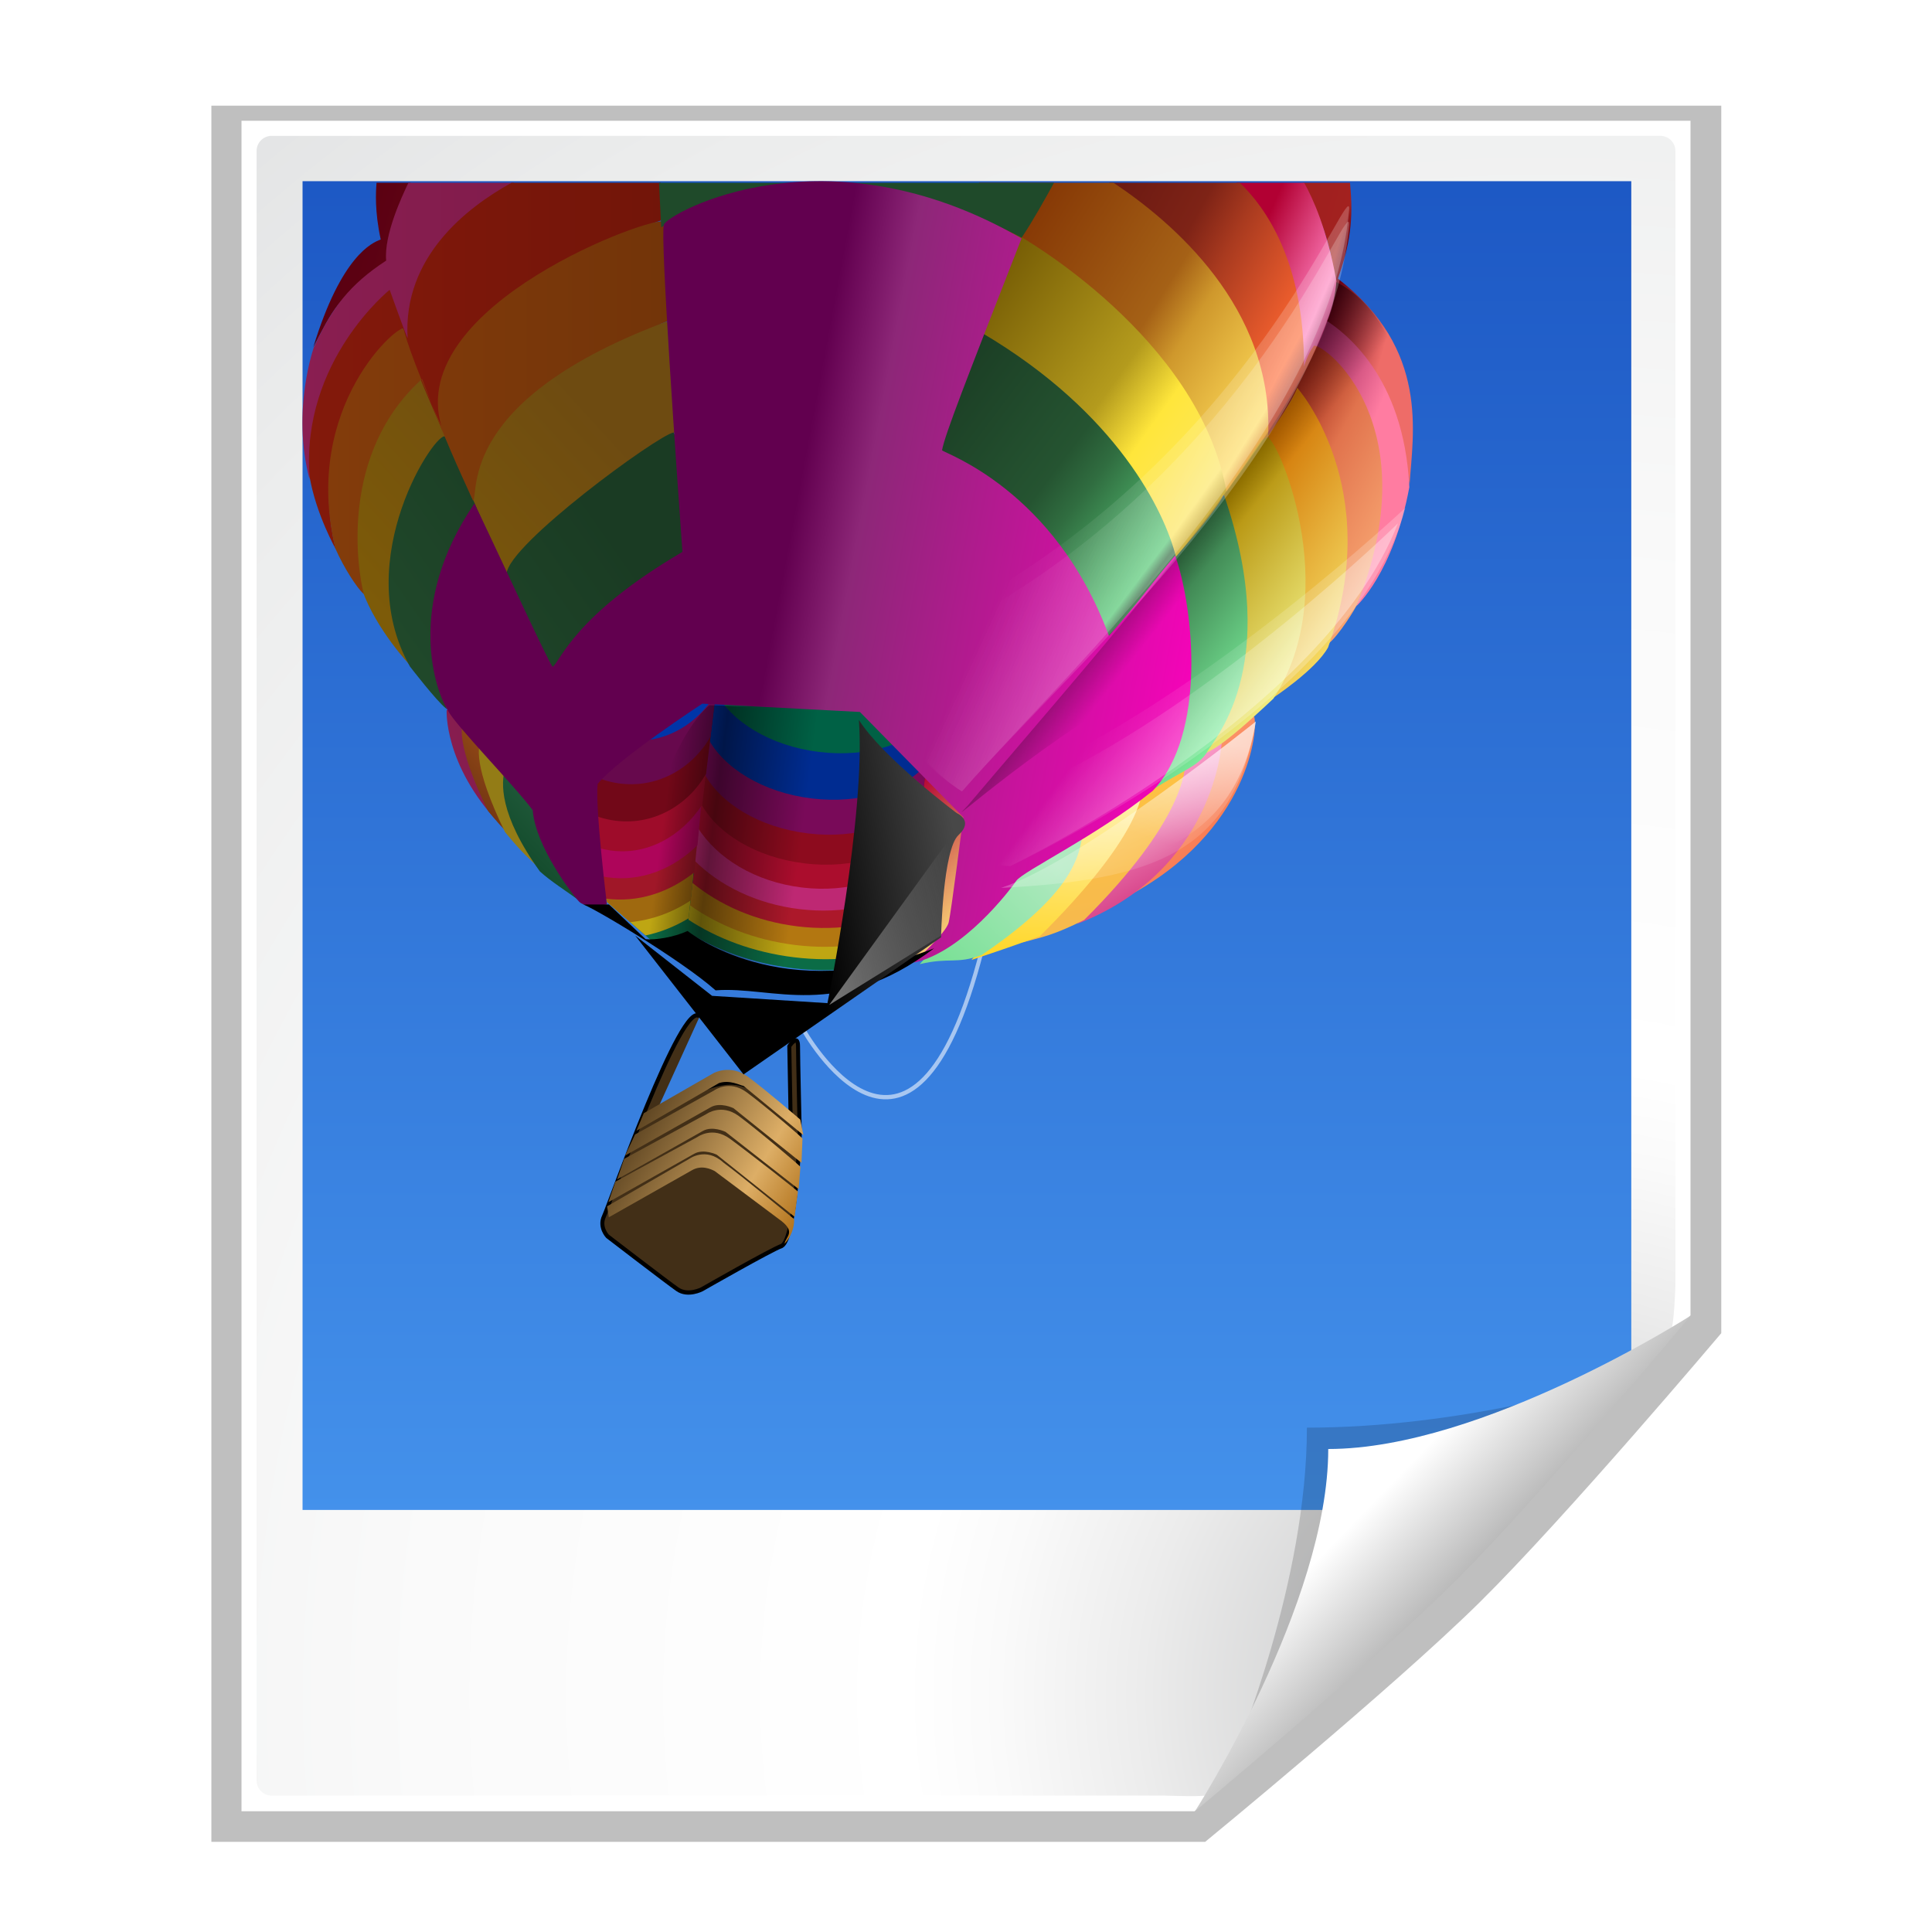 <svg xmlns="http://www.w3.org/2000/svg" xmlns:cc="http://web.resource.org/cc/" xmlns:svg="http://www.w3.org/2000/svg" xmlns:xlink="http://www.w3.org/1999/xlink" id="svg2606" width="128" height="128" version="1.0"><defs id="defs2608"><linearGradient id="linearGradient4670" x1="322.535" x2="305.546" y1="671.365" y2="703.106" gradientTransform="matrix(0.617,0,0,0.36,55.779,-173.643)" gradientUnits="userSpaceOnUse" xlink:href="#linearGradient4526"/><linearGradient id="linearGradient4668" x1="388.855" x2="355.657" y1="581.208" y2="561.592" gradientTransform="matrix(0.545,0,0,0.407,55.779,-173.643)" gradientUnits="userSpaceOnUse" xlink:href="#linearGradient4526"/><linearGradient id="linearGradient4666" x1="391.996" x2="343.765" y1="490.368" y2="472.658" gradientTransform="matrix(0.545,0,0,0.407,55.779,-173.643)" gradientUnits="userSpaceOnUse" xlink:href="#linearGradient4526"/><linearGradient id="linearGradient4664" x1="336.976" x2="402.901" y1="514.064" y2="491.134" gradientTransform="matrix(0.415,0,0,0.535,55.779,-173.643)" gradientUnits="userSpaceOnUse" xlink:href="#linearGradient4526"/><linearGradient id="linearGradient2797"><stop style="stop-color:#000;stop-opacity:1" id="stop2799" offset="0"/><stop style="stop-color:#484848;stop-opacity:1" id="stop2801" offset="1"/></linearGradient><linearGradient id="linearGradient4662" x1="313.857" x2="355.786" y1="561.112" y2="553.297" gradientTransform="matrix(0.47,0,0,0.472,55.779,-173.643)" gradientUnits="userSpaceOnUse" xlink:href="#linearGradient2797"/><linearGradient id="linearGradient4660" x1="306.288" x2="333.499" y1="672.462" y2="707.75" gradientTransform="matrix(0.617,0,0,0.36,55.779,-173.643)" gradientUnits="userSpaceOnUse" xlink:href="#linearGradient4526"/><linearGradient id="linearGradient4658" x1="391.996" x2="343.765" y1="490.368" y2="472.658" gradientTransform="matrix(0.545,0,0,0.407,55.779,-173.643)" gradientUnits="userSpaceOnUse" xlink:href="#linearGradient4526"/><linearGradient id="linearGradient4526"><stop id="stop4528" offset="0" style="stop-color:#fff;stop-opacity:.699"/><stop id="stop4530" offset="1" style="stop-color:#fff;stop-opacity:0"/></linearGradient><linearGradient id="linearGradient4656" x1="388.855" x2="355.657" y1="581.208" y2="561.592" gradientTransform="matrix(0.545,0,0,0.407,55.779,-173.643)" gradientUnits="userSpaceOnUse" xlink:href="#linearGradient4526"/><linearGradient id="linearGradient4255"><stop id="stop4257" offset="0" style="stop-color:#000;stop-opacity:1"/><stop id="stop4259" offset="1" style="stop-color:#000;stop-opacity:0"/></linearGradient><linearGradient id="linearGradient4654" x1="390.908" x2="419.73" y1="442.951" y2="470.119" gradientTransform="matrix(0.448,0,0,0.496,55.779,-173.643)" gradientUnits="userSpaceOnUse" xlink:href="#linearGradient4255"/><linearGradient id="linearGradient4516"><stop id="stop4518" offset="0" style="stop-color:#62004f;stop-opacity:1"/><stop style="stop-color:#8d2778;stop-opacity:1" id="stop7294" offset=".146"/><stop id="stop4520" offset="1" style="stop-color:#ff00bf;stop-opacity:1"/></linearGradient><linearGradient id="linearGradient4652" x1="299.428" x2="419.731" y1="480.611" y2="503.821" gradientTransform="matrix(0.48,0,0,0.462,55.779,-173.643)" gradientUnits="userSpaceOnUse" xlink:href="#linearGradient4516"/><linearGradient id="linearGradient2373"><stop id="stop2375" offset="0" style="stop-color:#083e20;stop-opacity:1"/><stop id="stop2377" offset="1" style="stop-color:#245e3e;stop-opacity:1"/></linearGradient><linearGradient id="linearGradient4650" x1="249.71" x2="268.705" y1="470.676" y2="444.599" gradientTransform="matrix(0.853,0,0,1.173,-0.505,0.253)" gradientUnits="userSpaceOnUse" xlink:href="#linearGradient2373"/><linearGradient id="linearGradient2367"><stop id="stop2369" offset="0" style="stop-color:#957d16;stop-opacity:1"/><stop id="stop2371" offset="1" style="stop-color:#927b16;stop-opacity:1"/></linearGradient><linearGradient id="linearGradient4648" x1="249.71" x2="268.705" y1="470.676" y2="444.599" gradientTransform="scale(0.853,1.173)" gradientUnits="userSpaceOnUse" xlink:href="#linearGradient2367"/><linearGradient id="linearGradient2330"><stop id="stop2332" offset="0" style="stop-color:#54250d;stop-opacity:1"/><stop id="stop2344" offset="1" style="stop-color:#9f4f19;stop-opacity:1"/></linearGradient><linearGradient id="linearGradient4646" x1="249.71" x2="268.705" y1="470.676" y2="444.599" gradientTransform="matrix(0.853,0,0,1.173,-4.611,-5.495)" gradientUnits="userSpaceOnUse" xlink:href="#linearGradient2330"/><linearGradient id="linearGradient2307"><stop id="stop2309" offset="0" style="stop-color:#8a1e51;stop-opacity:1"/><stop id="stop2311" offset="1" style="stop-color:#7e1b4a;stop-opacity:1"/></linearGradient><linearGradient id="linearGradient4644" x1="249.71" x2="285.551" y1="470.676" y2="455.346" gradientTransform="scale(0.853,1.173)" gradientUnits="userSpaceOnUse" xlink:href="#linearGradient2307"/><linearGradient id="linearGradient4498"><stop id="stop4500" offset="0" style="stop-color:#1a3b23;stop-opacity:1"/><stop id="stop4510" offset=".34" style="stop-color:#255431;stop-opacity:1"/><stop id="stop4508" offset=".42" style="stop-color:#306d40;stop-opacity:1"/><stop id="stop4506" offset=".62" style="stop-color:#58c977;stop-opacity:1"/><stop id="stop4504" offset=".64" style="stop-color:#2f6a3f;stop-opacity:1"/><stop id="stop4502" offset="1" style="stop-color:#86ffa7;stop-opacity:1"/></linearGradient><linearGradient id="linearGradient4642" x1="410.687" x2="496.011" y1="351.945" y2="446.425" gradientTransform="matrix(0.402,0,0,0.552,55.779,-173.643)" gradientUnits="userSpaceOnUse" xlink:href="#linearGradient4498"/><linearGradient id="linearGradient4472"><stop id="stop4474" offset="0" style="stop-color:#6a5000;stop-opacity:1"/><stop id="stop4486" offset=".365" style="stop-color:#b49b1d;stop-opacity:1"/><stop id="stop4484" offset=".47" style="stop-color:#ffe63b;stop-opacity:1"/><stop id="stop4480" offset=".62" style="stop-color:#fde55f;stop-opacity:1"/><stop id="stop4482" offset=".66" style="stop-color:#af8800;stop-opacity:1"/><stop id="stop4476" offset="1" style="stop-color:#fcff96;stop-opacity:1"/></linearGradient><linearGradient id="linearGradient4640" x1="407.202" x2="509.365" y1="340.132" y2="443.406" gradientTransform="matrix(0.41,0,0,0.541,55.779,-173.643)" gradientUnits="userSpaceOnUse" xlink:href="#linearGradient4472"/><linearGradient id="linearGradient4440"><stop id="stop4442" offset="0" style="stop-color:#7c2b00;stop-opacity:1"/><stop id="stop4458" offset=".353" style="stop-color:#a56116;stop-opacity:1"/><stop id="stop4456" offset=".425" style="stop-color:#cf982c;stop-opacity:1"/><stop id="stop4452" offset=".61" style="stop-color:#ffdb59;stop-opacity:1"/><stop id="stop4448" offset=".64" style="stop-color:#d07100;stop-opacity:1"/><stop id="stop4444" offset="1" style="stop-color:#fff77c;stop-opacity:1"/></linearGradient><linearGradient id="linearGradient4638" x1="426.255" x2="542.826" y1="315.437" y2="426.811" gradientTransform="matrix(0.396,0,0,0.561,55.961,-173.47)" gradientUnits="userSpaceOnUse" xlink:href="#linearGradient4440"/><linearGradient id="linearGradient4402"><stop id="stop4404" offset="0" style="stop-color:#540d0d;stop-opacity:1"/><stop id="stop4462" offset=".35" style="stop-color:#7e2316;stop-opacity:1"/><stop id="stop4460" offset=".43" style="stop-color:#a93a1f;stop-opacity:1"/><stop id="stop4410" offset=".62" style="stop-color:#ff6731;stop-opacity:1"/><stop id="stop4412" offset=".66" style="stop-color:#9f2819;stop-opacity:1"/><stop id="stop4436" offset=".77" style="stop-color:#e1734d;stop-opacity:1"/><stop id="stop4406" offset="1" style="stop-color:#ffb47c;stop-opacity:1"/></linearGradient><linearGradient id="linearGradient4636" x1="438.624" x2="560.685" y1="302.29" y2="400.819" gradientTransform="matrix(0.4,0,0,0.554,55.741,-173.714)" gradientUnits="userSpaceOnUse" xlink:href="#linearGradient4402"/><linearGradient id="linearGradient4352"><stop id="stop4354" offset="0" style="stop-color:#833c0b;stop-opacity:1"/><stop id="stop4356" offset="1" style="stop-color:#723409;stop-opacity:1"/></linearGradient><linearGradient id="linearGradient4633" x1="178.402" x2="274.363" y1="433.927" y2="433.927" gradientTransform="matrix(0.477,0,0,0.466,55.779,-173.643)" gradientUnits="userSpaceOnUse" xlink:href="#linearGradient4352"/><linearGradient id="linearGradient4392"><stop id="stop4394" offset="0" style="stop-color:#214b2c;stop-opacity:1"/><stop id="stop4396" offset="1" style="stop-color:#1a3b23;stop-opacity:1"/></linearGradient><linearGradient id="linearGradient4631" x1="170.544" x2="233.747" y1="569.892" y2="533.101" gradientTransform="matrix(0.534,0,0,0.415,55.827,-173.616)" gradientUnits="userSpaceOnUse" xlink:href="#linearGradient4392"/><linearGradient id="linearGradient4360"><stop id="stop4362" offset="0" style="stop-color:#83190b;stop-opacity:1"/><stop id="stop4364" offset="1" style="stop-color:#721509;stop-opacity:1"/></linearGradient><linearGradient id="linearGradient4629" x1="177.64" x2="275.485" y1="411.452" y2="411.452" gradientTransform="matrix(0.466,0,0,0.476,55.779,-173.643)" gradientUnits="userSpaceOnUse" xlink:href="#linearGradient4360"/><linearGradient id="linearGradient4382"><stop id="stop4384" offset="0" style="stop-color:#7e5c08;stop-opacity:1"/><stop id="stop4386" offset="1" style="stop-color:#6e4b11;stop-opacity:1"/></linearGradient><linearGradient id="linearGradient4627" x1="185.365" x2="246.535" y1="498.744" y2="442.276" gradientTransform="matrix(0.485,0,0,0.458,55.827,-173.616)" gradientUnits="userSpaceOnUse" xlink:href="#linearGradient4382"/><linearGradient id="linearGradient4321"><stop id="stop4323" offset="0" style="stop-color:#b20033;stop-opacity:1"/><stop id="stop4337" offset=".46" style="stop-color:#ff7cba;stop-opacity:1"/><stop id="stop4339" offset=".55" style="stop-color:#9c225b;stop-opacity:1"/><stop id="stop4325" offset="1" style="stop-color:#ff7ca1;stop-opacity:1"/></linearGradient><linearGradient id="linearGradient4625" x1="683.1" x2="720.634" y1="231.876" y2="271.915" gradientTransform="matrix(0.311,0,0,0.714,55.779,-173.643)" gradientUnits="userSpaceOnUse" xlink:href="#linearGradient4321"/><linearGradient id="linearGradient4368"><stop id="stop4370" offset="0" style="stop-color:#8a1e51;stop-opacity:1"/><stop id="stop4372" offset="1" style="stop-color:#7e1b4a;stop-opacity:1"/></linearGradient><linearGradient id="linearGradient4623" x1="185.727" x2="266.983" y1="378.454" y2="378.454" gradientTransform="matrix(0.441,0,0,0.503,55.779,-173.643)" gradientUnits="userSpaceOnUse" xlink:href="#linearGradient4368"/><linearGradient id="linearGradient4273"><stop id="stop4275" offset="0" style="stop-color:#590012;stop-opacity:1"/><stop id="stop4466" offset=".93" style="stop-color:#a3211f;stop-opacity:1"/><stop id="stop4468" offset=".94" style="stop-color:#650014;stop-opacity:1"/><stop id="stop4277" offset="1" style="stop-color:#ee6c68;stop-opacity:1"/></linearGradient><linearGradient id="linearGradient4621" x1="105.414" x2="274.533" y1="673.699" y2="691.371" gradientTransform="matrix(0.812,0,0,0.273,55.779,-173.643)" gradientUnits="userSpaceOnUse" xlink:href="#linearGradient4273"/><linearGradient id="linearGradient2441"><stop id="stop2443" offset="0" style="stop-color:#b0e9c0;stop-opacity:1"/><stop id="stop2445" offset="1" style="stop-color:#75df92;stop-opacity:1"/></linearGradient><linearGradient id="linearGradient4619" x1="273.209" x2="276.428" y1="455.331" y2="474.11" gradientTransform="scale(0.853,1.173)" gradientUnits="userSpaceOnUse" xlink:href="#linearGradient2441"/><linearGradient id="linearGradient2447"><stop id="stop2449" offset="0" style="stop-color:#ffd625;stop-opacity:1"/><stop id="stop2451" offset="1" style="stop-color:#fff0ab;stop-opacity:1"/></linearGradient><linearGradient id="linearGradient4617" x1="269.879" x2="274.636" y1="468.316" y2="450.72" gradientTransform="scale(0.853,1.173)" gradientUnits="userSpaceOnUse" xlink:href="#linearGradient2447"/><linearGradient id="linearGradient2453"><stop id="stop2455" offset="0" style="stop-color:#f6b94e;stop-opacity:1"/><stop id="stop2457" offset="1" style="stop-color:#ffc340;stop-opacity:1"/></linearGradient><linearGradient id="linearGradient4615" x1="262.957" x2="271.316" y1="463.824" y2="446.717" gradientTransform="scale(0.853,1.173)" gradientUnits="userSpaceOnUse" xlink:href="#linearGradient2453"/><linearGradient id="linearGradient2463"><stop id="stop2465" offset="0" style="stop-color:#fda5cf;stop-opacity:1"/><stop id="stop2467" offset="1" style="stop-color:#ce2c79;stop-opacity:1"/></linearGradient><linearGradient id="linearGradient4613" x1="258.13" x2="247.025" y1="442.669" y2="456.033" gradientTransform="scale(0.853,1.173)" gradientUnits="userSpaceOnUse" xlink:href="#linearGradient2463"/><linearGradient id="linearGradient2469"><stop id="stop2471" offset="0" style="stop-color:#f6754e;stop-opacity:1"/><stop id="stop2473" offset="1" style="stop-color:#ffa879;stop-opacity:1"/></linearGradient><linearGradient id="linearGradient4611" x1="257.995" x2="274.716" y1="431.381" y2="420.003" gradientTransform="matrix(0.853,0,0,1.173,-12.281,22.44)" gradientUnits="userSpaceOnUse" xlink:href="#linearGradient2469"/><linearGradient id="linearGradient2785"><stop style="stop-color:#000;stop-opacity:0" id="stop2787" offset="0"/><stop style="stop-color:#000;stop-opacity:.498" id="stop2793" offset=".36"/><stop style="stop-color:#000;stop-opacity:0" id="stop2789" offset="1"/></linearGradient><linearGradient id="linearGradient4609" x1="277.573" x2="316.569" y1="521.611" y2="527.435" gradientTransform="matrix(0.454,0,0,0.489,57.577,-173.424)" gradientUnits="userSpaceOnUse" xlink:href="#linearGradient2785"/><linearGradient id="linearGradient2713"><stop id="stop2715" offset="0" style="stop-color:#b20033;stop-opacity:1"/><stop id="stop2721" offset="1" style="stop-color:#ffe77c;stop-opacity:1"/></linearGradient><linearGradient id="linearGradient4607" x1="542.852" x2="554.732" y1="330.59" y2="359.371" gradientTransform="scale(0.626,1.598)" gradientUnits="userSpaceOnUse" xlink:href="#linearGradient2713"/><linearGradient id="linearGradient4605" x1="229.561" x2="276.193" y1="692.338" y2="715.247" gradientTransform="scale(1.122,0.892)" gradientUnits="userSpaceOnUse" xlink:href="#linearGradient2823"/><linearGradient id="linearGradient4603" x1="229.561" x2="276.193" y1="692.338" y2="715.247" gradientTransform="scale(1.122,0.892)" gradientUnits="userSpaceOnUse" xlink:href="#linearGradient2823"/><linearGradient id="linearGradient4601" x1="229.561" x2="276.193" y1="692.338" y2="715.247" gradientTransform="scale(1.122,0.892)" gradientUnits="userSpaceOnUse" xlink:href="#linearGradient2823"/><linearGradient id="linearGradient4599" x1="229.561" x2="276.193" y1="692.338" y2="715.247" gradientTransform="scale(1.122,0.892)" gradientUnits="userSpaceOnUse" xlink:href="#linearGradient2823"/><linearGradient id="linearGradient4597" x1="229.561" x2="276.193" y1="692.338" y2="715.247" gradientTransform="scale(1.122,0.892)" gradientUnits="userSpaceOnUse" xlink:href="#linearGradient2823"/><linearGradient id="linearGradient2823"><stop style="stop-color:#4d3719;stop-opacity:1" id="stop2825" offset="0"/><stop style="stop-color:#ddae66;stop-opacity:1" id="stop2866" offset=".7"/><stop style="stop-color:#b2731c;stop-opacity:1" id="stop2827" offset="1"/></linearGradient><linearGradient id="linearGradient4595" x1="261.132" x2="267.062" y1="710.771" y2="710.771" gradientTransform="scale(1.122,0.892)" gradientUnits="userSpaceOnUse" xlink:href="#linearGradient2823"/><linearGradient id="linearGradient3185"><stop id="stop3187" offset="0" style="stop-color:#50a3f7;stop-opacity:1"/><stop id="stop3189" offset="1" style="stop-color:#002ea8;stop-opacity:1"/></linearGradient><linearGradient id="linearGradient5341" x1="-263.29" x2="-263.142" y1="56.714" y2="8.871" gradientTransform="matrix(1.346,0,0,2.123,538.334,-11.052)" gradientUnits="userSpaceOnUse" xlink:href="#linearGradient3185"/><linearGradient id="linearGradient10207"><stop style="stop-color:#a2a2a2;stop-opacity:1" id="stop10209" offset="0"/><stop style="stop-color:#fff;stop-opacity:1" id="stop10211" offset="1"/></linearGradient><linearGradient id="XMLID_12_" x1="96" x2="88" y1="104" y2="96" gradientUnits="userSpaceOnUse"><stop offset="0" style="stop-color:#888a85" id="stop83"/><stop offset=".007" style="stop-color:#8c8e89" id="stop85"/><stop offset=".067" style="stop-color:#abaca9" id="stop87"/><stop offset=".135" style="stop-color:#c5c6c4" id="stop89"/><stop offset=".265" style="stop-color:#dbdbda" id="stop91"/><stop offset=".376" style="stop-color:#ebebeb" id="stop93"/><stop offset=".487" style="stop-color:#f7f7f6" id="stop95"/><stop offset=".632" style="stop-color:#fdfdfd" id="stop97"/><stop offset="1" style="stop-color:#fff" id="stop99"/></linearGradient><radialGradient id="XMLID_8_" cx="102" cy="112.305" r="139.559" gradientUnits="userSpaceOnUse"><stop offset="0" style="stop-color:#b7b8b9;stop-opacity:1" id="stop41"/><stop offset=".189" style="stop-color:#ececec" id="stop47"/><stop offset=".257" style="stop-color:#fafafa" id="stop49"/><stop offset=".301" style="stop-color:#fff" id="stop51"/><stop offset=".531" style="stop-color:#fafafa" id="stop53"/><stop offset=".845" style="stop-color:#ebecec" id="stop55"/><stop offset="1" style="stop-color:#e1e2e3" id="stop57"/></radialGradient><filter id="filter6697" width="1.384" height="1.384" x="-.192" y="-.192"><feGaussianBlur id="feGaussianBlur6699" stdDeviation="1.945"/></filter><clipPath id="clipPath7084" clipPathUnits="userSpaceOnUse"><path style="fill:#000;fill-opacity:1;fill-rule:evenodd;stroke:none;stroke-width:1px;stroke-linecap:butt;stroke-linejoin:miter;stroke-opacity:1" id="path7086" d="M 72,88 L 40,120 L 32,120 L 32,80 L 72,80 L 72,88 z"/></clipPath><radialGradient id="radialGradient9437" cx="102" cy="112.305" r="139.559" gradientTransform="matrix(1,0,0,1,2e-6,3.0160848e-3)" gradientUnits="userSpaceOnUse" xlink:href="#XMLID_8_"/><linearGradient id="linearGradient10213" x1="98.617" x2="91.229" y1="106.414" y2="99.255" gradientUnits="userSpaceOnUse" xlink:href="#linearGradient10207"/><filter id="filter2770"><feGaussianBlur id="feGaussianBlur2772" stdDeviation="2.079"/></filter><linearGradient id="linearGradient4882" x1="-263.142" x2="-263.142" y1="72.387" y2="-21.19" gradientTransform="matrix(1.346,0,0,2.123,538.334,-11.052)" gradientUnits="userSpaceOnUse" xlink:href="#linearGradient3185"/><linearGradient id="linearGradient4884" x1="261.132" x2="267.062" y1="710.771" y2="710.771" gradientTransform="scale(1.122,0.892)" gradientUnits="userSpaceOnUse" xlink:href="#linearGradient2823"/><linearGradient id="linearGradient4886" x1="229.561" x2="276.193" y1="692.338" y2="715.247" gradientTransform="scale(1.122,0.892)" gradientUnits="userSpaceOnUse" xlink:href="#linearGradient2823"/><linearGradient id="linearGradient4888" x1="229.561" x2="276.193" y1="692.338" y2="715.247" gradientTransform="scale(1.122,0.892)" gradientUnits="userSpaceOnUse" xlink:href="#linearGradient2823"/><linearGradient id="linearGradient4890" x1="229.561" x2="276.193" y1="692.338" y2="715.247" gradientTransform="scale(1.122,0.892)" gradientUnits="userSpaceOnUse" xlink:href="#linearGradient2823"/><linearGradient id="linearGradient4892" x1="229.561" x2="276.193" y1="692.338" y2="715.247" gradientTransform="scale(1.122,0.892)" gradientUnits="userSpaceOnUse" xlink:href="#linearGradient2823"/><linearGradient id="linearGradient4894" x1="229.561" x2="276.193" y1="692.338" y2="715.247" gradientTransform="scale(1.122,0.892)" gradientUnits="userSpaceOnUse" xlink:href="#linearGradient2823"/><linearGradient id="linearGradient4896" x1="542.852" x2="554.732" y1="330.59" y2="359.371" gradientTransform="scale(0.626,1.598)" gradientUnits="userSpaceOnUse" xlink:href="#linearGradient2713"/><linearGradient id="linearGradient4898" x1="277.573" x2="316.569" y1="521.611" y2="527.435" gradientTransform="matrix(0.454,0,0,0.489,57.577,-173.424)" gradientUnits="userSpaceOnUse" xlink:href="#linearGradient2785"/><linearGradient id="linearGradient4900" x1="257.995" x2="274.716" y1="431.381" y2="420.003" gradientTransform="matrix(0.853,0,0,1.173,-12.281,22.44)" gradientUnits="userSpaceOnUse" xlink:href="#linearGradient2469"/><linearGradient id="linearGradient4902" x1="258.13" x2="247.025" y1="442.669" y2="456.033" gradientTransform="scale(0.853,1.173)" gradientUnits="userSpaceOnUse" xlink:href="#linearGradient2463"/><linearGradient id="linearGradient4904" x1="262.957" x2="271.316" y1="463.824" y2="446.717" gradientTransform="scale(0.853,1.173)" gradientUnits="userSpaceOnUse" xlink:href="#linearGradient2453"/><linearGradient id="linearGradient4906" x1="269.879" x2="274.636" y1="468.316" y2="450.72" gradientTransform="scale(0.853,1.173)" gradientUnits="userSpaceOnUse" xlink:href="#linearGradient2447"/><linearGradient id="linearGradient4908" x1="273.209" x2="276.428" y1="455.331" y2="474.11" gradientTransform="scale(0.853,1.173)" gradientUnits="userSpaceOnUse" xlink:href="#linearGradient2441"/><linearGradient id="linearGradient4910" x1="105.414" x2="274.533" y1="673.699" y2="691.371" gradientTransform="matrix(0.812,0,0,0.273,55.779,-173.643)" gradientUnits="userSpaceOnUse" xlink:href="#linearGradient4273"/><linearGradient id="linearGradient4912" x1="185.727" x2="266.983" y1="378.454" y2="378.454" gradientTransform="matrix(0.441,0,0,0.503,55.779,-173.643)" gradientUnits="userSpaceOnUse" xlink:href="#linearGradient4368"/><linearGradient id="linearGradient4914" x1="683.1" x2="720.634" y1="231.876" y2="271.915" gradientTransform="matrix(0.311,0,0,0.714,55.779,-173.643)" gradientUnits="userSpaceOnUse" xlink:href="#linearGradient4321"/><linearGradient id="linearGradient4916" x1="185.365" x2="246.535" y1="498.744" y2="442.276" gradientTransform="matrix(0.485,0,0,0.458,55.827,-173.616)" gradientUnits="userSpaceOnUse" xlink:href="#linearGradient4382"/><linearGradient id="linearGradient4918" x1="177.64" x2="275.485" y1="411.452" y2="411.452" gradientTransform="matrix(0.466,0,0,0.476,55.779,-173.643)" gradientUnits="userSpaceOnUse" xlink:href="#linearGradient4360"/><linearGradient id="linearGradient4920" x1="170.544" x2="233.747" y1="569.892" y2="533.101" gradientTransform="matrix(0.534,0,0,0.415,55.827,-173.616)" gradientUnits="userSpaceOnUse" xlink:href="#linearGradient4392"/><linearGradient id="linearGradient4922" x1="178.402" x2="274.363" y1="433.927" y2="433.927" gradientTransform="matrix(0.477,0,0,0.466,55.779,-173.643)" gradientUnits="userSpaceOnUse" xlink:href="#linearGradient4352"/><linearGradient id="linearGradient4924" x1="438.624" x2="560.685" y1="302.29" y2="400.819" gradientTransform="matrix(0.4,0,0,0.554,55.741,-173.714)" gradientUnits="userSpaceOnUse" xlink:href="#linearGradient4402"/><linearGradient id="linearGradient4926" x1="426.255" x2="542.826" y1="315.437" y2="426.811" gradientTransform="matrix(0.396,0,0,0.561,55.961,-173.47)" gradientUnits="userSpaceOnUse" xlink:href="#linearGradient4440"/><linearGradient id="linearGradient4928" x1="407.202" x2="509.365" y1="340.132" y2="443.406" gradientTransform="matrix(0.41,0,0,0.541,55.779,-173.643)" gradientUnits="userSpaceOnUse" xlink:href="#linearGradient4472"/><linearGradient id="linearGradient4930" x1="410.687" x2="496.011" y1="351.945" y2="446.425" gradientTransform="matrix(0.402,0,0,0.552,55.779,-173.643)" gradientUnits="userSpaceOnUse" xlink:href="#linearGradient4498"/><linearGradient id="linearGradient4932" x1="249.71" x2="285.551" y1="470.676" y2="455.346" gradientTransform="scale(0.853,1.173)" gradientUnits="userSpaceOnUse" xlink:href="#linearGradient2307"/><linearGradient id="linearGradient4934" x1="249.71" x2="268.705" y1="470.676" y2="444.599" gradientTransform="matrix(0.853,0,0,1.173,-4.611,-5.495)" gradientUnits="userSpaceOnUse" xlink:href="#linearGradient2330"/><linearGradient id="linearGradient4936" x1="249.71" x2="268.705" y1="470.676" y2="444.599" gradientTransform="scale(0.853,1.173)" gradientUnits="userSpaceOnUse" xlink:href="#linearGradient2367"/><linearGradient id="linearGradient4938" x1="249.71" x2="268.705" y1="470.676" y2="444.599" gradientTransform="matrix(0.853,0,0,1.173,-0.505,0.253)" gradientUnits="userSpaceOnUse" xlink:href="#linearGradient2373"/><linearGradient id="linearGradient4940" x1="299.428" x2="419.731" y1="480.611" y2="503.821" gradientTransform="matrix(0.48,0,0,0.462,55.779,-173.643)" gradientUnits="userSpaceOnUse" xlink:href="#linearGradient4516"/><linearGradient id="linearGradient4942" x1="390.908" x2="419.73" y1="442.951" y2="470.119" gradientTransform="matrix(0.448,0,0,0.496,55.779,-173.643)" gradientUnits="userSpaceOnUse" xlink:href="#linearGradient4255"/><linearGradient id="linearGradient4944" x1="388.855" x2="355.657" y1="581.208" y2="561.592" gradientTransform="matrix(0.545,0,0,0.407,55.779,-173.643)" gradientUnits="userSpaceOnUse" xlink:href="#linearGradient4526"/><linearGradient id="linearGradient4946" x1="391.996" x2="343.765" y1="490.368" y2="472.658" gradientTransform="matrix(0.545,0,0,0.407,55.779,-173.643)" gradientUnits="userSpaceOnUse" xlink:href="#linearGradient4526"/><linearGradient id="linearGradient4948" x1="306.288" x2="333.499" y1="672.462" y2="707.75" gradientTransform="matrix(0.617,0,0,0.36,55.779,-173.643)" gradientUnits="userSpaceOnUse" xlink:href="#linearGradient4526"/><linearGradient id="linearGradient4950" x1="313.857" x2="355.786" y1="561.112" y2="553.297" gradientTransform="matrix(0.47,0,0,0.472,55.779,-173.643)" gradientUnits="userSpaceOnUse" xlink:href="#linearGradient2797"/><linearGradient id="linearGradient4952" x1="336.976" x2="402.901" y1="514.064" y2="491.134" gradientTransform="matrix(0.415,0,0,0.535,55.779,-173.643)" gradientUnits="userSpaceOnUse" xlink:href="#linearGradient4526"/><linearGradient id="linearGradient4954" x1="391.996" x2="343.765" y1="490.368" y2="472.658" gradientTransform="matrix(0.545,0,0,0.407,55.779,-173.643)" gradientUnits="userSpaceOnUse" xlink:href="#linearGradient4526"/><linearGradient id="linearGradient4956" x1="388.855" x2="355.657" y1="581.208" y2="561.592" gradientTransform="matrix(0.545,0,0,0.407,55.779,-173.643)" gradientUnits="userSpaceOnUse" xlink:href="#linearGradient4526"/><linearGradient id="linearGradient4958" x1="322.535" x2="305.546" y1="671.365" y2="703.106" gradientTransform="matrix(0.617,0,0,0.36,55.779,-173.643)" gradientUnits="userSpaceOnUse" xlink:href="#linearGradient4526"/></defs><g id="layer1"><path style="opacity:.5;fill:#000;fill-opacity:1;filter:url(#filter2770)" id="path7865" d="M 16,8 L 16,120 C 16,120 79.156,120 79.156,120 L 79.188,120 C 79.188,120 91.094,110.094 96.594,104.594 C 102.094,99.094 112,87.188 112,87.188 L 112,87.156 L 112,8 L 16,8 z" transform="matrix(1.042,0,0,1.027,-2.667,-1.214)"/><path style="fill:#fff;fill-opacity:1" id="path34" d="M 16,8 L 16,120 C 16,120 79.146,120 79.146,120 L 112,87.146 L 112,8 L 16,8 z"/><path style="fill:url(#radialGradient9437);fill-opacity:1" id="path59" d="M 18,9 C 17.449,9 17,9.449 17,10 L 17,117.964 C 17,118.515 17.449,118.963 18,118.963 L 77.172,118.963 C 77.435,118.963 79.935,119.081 80.121,118.894 L 110.707,88.094 C 110.894,87.907 111,85.409 111,85.147 L 111,10 C 111,9.449 110.552,9 110,9 L 18,9 z"/><g id="g4805" transform="matrix(0.917,0,0,0.917,-104.667,-2.667)"><path id="rect3183" d="M 136,16 L 232,16 L 232,101.316 L 213.325,112 L 136,112 L 136,16 z" style="fill:url(#linearGradient4882);fill-opacity:1;fill-rule:nonzero;stroke:none;stroke-width:3.2;stroke-linecap:round;stroke-linejoin:round;stroke-miterlimit:4;stroke-dashoffset:4;stroke-opacity:1"/><g id="g4460" transform="matrix(0.562,0,0,0.602,58.601,15.161)"><path style="fill:none;fill-opacity:.75;fill-rule:evenodd;stroke:#000;stroke-width:.514px;stroke-linecap:butt;stroke-linejoin:miter;stroke-opacity:1" id="path4462" d="M 187.223,104.206 C 187.223,104.206 187.223,102.233 187.223,104.206 z"/><path style="fill:#422f17;fill-opacity:1;fill-rule:evenodd;stroke:#000;stroke-width:.514px;stroke-linecap:butt;stroke-linejoin:miter;stroke-opacity:1" id="path4464" d="M 183.201,113.075 C 193.372,108.103 193.631,108.528 200.464,113.693 L 200.295,105.215 C 200.351,105.105 201.418,103.68 201.418,105.215 C 201.418,106.75 201.643,115.74 201.643,115.74 C 201.643,115.74 201.138,128.184 199.34,129.171 C 197.992,129.61 189.061,134.379 189.061,134.379 C 189.061,134.379 187.263,135.256 185.915,134.379 C 184.567,133.502 176.927,128.02 176.927,128.02 C 176.927,128.02 175.804,126.923 176.478,125.608 C 177.152,124.292 186.544,99.323 188.768,101.648"/><g id="g4466" style="fill:url(#linearGradient4884);fill-opacity:1" transform="matrix(0.477,0,0,0.465,56.045,-173.95)"><path style="fill:url(#linearGradient4886);fill-rule:evenodd;stroke:none;stroke-width:1px;stroke-linecap:butt;stroke-linejoin:miter;stroke-opacity:1" id="path4468" d="M 263.195,617.631 L 282.045,607.264 C 282.045,607.264 286.522,604.908 291.234,608.206 C 295.947,611.505 305.372,619.281 305.372,619.281 L 306.197,623.286 L 290.085,610.591 C 289.085,610.425 286.384,608.942 283.459,609.856 C 280.867,611.27 261.2,622.177 261.2,622.177 L 263.195,617.631 z"/><path style="fill:url(#linearGradient4888);fill-rule:evenodd;stroke:none;stroke-width:1px;stroke-linecap:butt;stroke-linejoin:miter;stroke-opacity:1" id="path4471" d="M 260.85,623.114 L 282.165,611.735 C 282.165,611.735 286.171,608.908 290.884,612.206 C 295.596,615.505 306.906,624.695 305.964,624.223 L 305.7,630.436 L 287.349,616.327 C 287.349,616.327 283.815,614.678 281.223,616.091 C 278.631,617.505 258.132,628.58 258.132,628.58 L 260.85,623.114 z"/><path style="fill:url(#linearGradient4890);fill-rule:evenodd;stroke:none;stroke-width:1px;stroke-linecap:butt;stroke-linejoin:miter;stroke-opacity:1" id="path4473" d="M 257.896,629.407 L 280.045,617.861 C 280.045,617.861 284.05,615.034 288.763,618.333 C 293.476,621.631 306.358,631.999 305.415,631.528 L 304.924,637.22 L 285.229,622.453 C 285.229,622.453 281.694,620.804 279.102,622.218 C 276.51,623.631 256.011,634.706 256.011,634.706 L 257.896,629.407 z"/><path style="fill:url(#linearGradient4892);fill-rule:evenodd;stroke:none;stroke-width:1px;stroke-linecap:butt;stroke-linejoin:miter;stroke-opacity:1" id="path4475" d="M 255.54,635.298 L 277.689,623.752 C 277.689,623.752 281.694,620.925 286.407,624.223 C 291.119,627.522 305.679,638.381 304.737,637.91 L 303.843,644.367 L 282.872,628.344 C 282.872,628.344 279.338,626.695 276.746,628.108 C 274.154,629.522 253.655,640.597 253.655,640.597 L 255.54,635.298 z"/><path style="fill:url(#linearGradient4894);fill-rule:evenodd;stroke:none;stroke-width:1px;stroke-linecap:butt;stroke-linejoin:miter;stroke-opacity:1" id="path4477" d="M 253.298,641.665 L 275.447,629.413 C 275.447,629.413 279.924,626.223 284.637,630.355 C 289.349,633.654 303.722,644.964 303.722,644.964 C 303.801,647.32 302.701,649.794 301.131,651.326 C 301.445,649.52 304.115,648.42 300.424,645.553 L 282.32,632.574 C 281.321,632.074 278.786,630.924 276.194,632.338 C 273.602,633.752 253.77,644.493 253.77,644.493 L 253.298,641.665 z"/></g><path style="fill:none;fill-opacity:.75;fill-rule:evenodd;stroke:#fff;stroke-width:.514px;stroke-linecap:butt;stroke-linejoin:miter;stroke-opacity:.559" id="path4479" d="M 202.055,103.144 C 202.055,103.144 216.036,126.867 225.092,93.531"/><g id="g4481" transform="matrix(0.477,0,0,0.465,55.779,-173.643)"><path style="fill:url(#linearGradient4896);fill-opacity:1;fill-rule:evenodd;stroke:none;stroke-width:1px;stroke-linecap:butt;stroke-linejoin:miter;stroke-opacity:1" id="path4483" d="M 338.224,521.2 C 338.224,521.2 377.212,565.186 333.226,578.181 C 329.894,579.181 338.224,521.2 338.224,521.2 z"/><path style="fill:#0b6c46;fill-opacity:1;fill-rule:evenodd;stroke:none;stroke-opacity:1" id="path4485" d="M 275.075,560.946 L 275.217,570 C 283.278,574.86 293.104,578.296 303.966,579.553 C 314.82,580.808 325.184,579.701 334.137,576.815 L 333.995,567.76 C 325.937,562.907 284.032,558.054 275.075,560.946 z"/><path style="fill:#bea613;fill-opacity:1;fill-rule:evenodd;stroke:none;stroke-opacity:1" id="path4487" d="M 275.68,559.474 L 275.576,566.898 C 283.507,571.92 293.37,575.469 304.292,576.732 C 315.2,577.993 325.633,576.802 334.493,573.732 L 334.602,566.269 C 326.676,561.257 284.549,556.395 275.68,559.474 z"/><path style="fill:#b37711;fill-opacity:1;fill-rule:evenodd;stroke:none;stroke-opacity:1" id="path4489" d="M 276.883,547.603 L 276.005,563.19 C 283.777,568.48 293.585,572.288 304.658,573.569 C 315.724,574.848 326.153,573.375 334.924,570.005 L 335.803,554.417 C 328.033,549.134 285.658,544.227 276.883,547.603 z"/><path style="fill:#ac182a;fill-opacity:1;fill-rule:evenodd;stroke:none;stroke-opacity:1" id="path4491" d="M 277.508,547.181 L 276.678,557.368 C 284.005,563.194 293.886,567.443 305.215,568.753 C 316.542,570.063 327.135,568.18 335.598,564.182 L 336.427,553.996 C 329.101,548.171 285.971,543.181 277.508,547.181 z"/><path style="fill:#be2873;fill-opacity:1;fill-rule:evenodd;stroke:none;stroke-opacity:1" id="path4493" d="M 278.815,540.62 L 277.335,551.686 C 284.055,558.161 294.049,562.95 305.73,564.301 C 317.388,565.649 328.234,563.292 336.25,558.541 L 337.739,547.394 C 331.019,540.939 286.835,535.85 278.815,540.62 z"/><path style="fill:#ab0d2d;fill-opacity:1;fill-rule:evenodd;stroke:none;stroke-opacity:1" id="path4495" d="M 279.472,530.468 L 278.309,543.264 C 283.439,551.134 293.77,557.262 306.376,558.72 C 318.97,560.177 330.434,556.579 337.227,550.099 L 338.394,537.263 C 333.26,529.403 286.262,523.977 279.472,530.468 z"/><path style="fill:#8d0b1e;fill-opacity:1;fill-rule:evenodd;stroke:none;stroke-opacity:1" id="path4497" d="M 280.989,520.095 L 279.055,536.817 C 283.249,544.624 293.926,550.971 307.096,552.494 C 320.241,554.015 332.093,550.292 337.97,543.672 L 339.913,526.869 C 335.702,519.082 286.854,513.451 280.989,520.095 z"/><path style="fill:#790a59;fill-opacity:1;fill-rule:evenodd;stroke:none;stroke-opacity:1" id="path4499" d="M 281.884,512.358 L 279.95,529.081 C 284.144,536.888 294.82,543.234 307.99,544.758 C 321.136,546.278 332.988,542.555 338.865,535.935 L 340.808,519.132 C 336.597,511.346 287.749,505.714 281.884,512.358 z"/><path style="fill:#002c91;fill-opacity:1;fill-rule:evenodd;stroke:none;stroke-opacity:1" id="path4501" d="M 282.928,503.332 L 280.994,520.054 C 285.188,527.862 295.864,534.208 309.034,535.732 C 322.179,537.252 334.031,533.529 339.909,526.909 L 341.852,510.106 C 337.641,502.319 288.793,496.688 282.928,503.332 z"/><path style="fill:#0b6c46;fill-opacity:1;fill-rule:evenodd;stroke:none;stroke-opacity:1" id="path4503" d="M 248.406,547.75 L 253.906,562.531 L 267.344,573.688 C 270.116,572.875 272.818,571.856 275.375,570.469 L 277.188,555.125 C 273.532,551.652 260.03,548.67 248.406,547.75 z"/><path style="fill:#bea613;fill-opacity:1;fill-rule:evenodd;stroke:none;stroke-opacity:1" id="path4505" d="M 247.062,544.125 L 253.906,562.531 L 264.219,571.094 C 268.308,570.263 272.21,568.758 275.844,566.656 L 277.438,551.75 C 273.684,547.988 259.044,544.84 247.062,544.125 z"/><path style="fill:#9f690f;fill-opacity:1;fill-rule:evenodd;stroke:none;stroke-opacity:1" id="path4507" d="M 247.5,545.312 L 253.906,562.531 L 260.094,567.656 C 265.918,567.121 271.471,565.182 276.438,562.031 L 277.25,553.156 C 273.649,549.244 259.392,546.051 247.5,545.312 z"/><path style="fill:#a01728;fill-opacity:1;fill-rule:evenodd;stroke:none;stroke-opacity:1" id="path4509" d="M 242.344,533.094 C 238.155,533.301 234.785,534.027 233.062,535.344 L 232.812,537.594 L 243.25,533.875 L 253.562,561.594 C 262.234,562.676 270.537,560.012 277.344,554.812 L 278.75,541.531 C 274.732,536.34 254.91,532.472 242.344,533.094 z"/><path style="fill:#ae055a;fill-opacity:1;fill-rule:evenodd;stroke:none;stroke-opacity:1" id="path4511" d="M 233.9,527.519 L 232.527,541.564 C 237.367,549.313 244.882,554.853 253.942,556.08 C 262.985,557.304 271.634,553.98 278.222,547.803 L 279.608,533.658 C 274.766,525.934 240.494,521.319 233.9,527.519 z"/><path style="fill:#9e0c2a;fill-opacity:1;fill-rule:evenodd;stroke:none;stroke-opacity:1" id="path4513" d="M 235.322,518.439 L 233.841,531.118 C 237.344,540.65 245.035,547.833 254.813,549.157 C 264.581,550.48 273.795,545.599 279.539,537.332 L 281.026,524.603 C 277.519,515.083 241.064,510.159 235.322,518.439 z"/><path style="fill:#720818;fill-opacity:1;fill-rule:evenodd;stroke:none;stroke-opacity:1" id="path4515" d="M 237.453,502.377 L 234.846,523.121 C 237.621,532.611 245.568,540.051 255.783,541.435 C 265.979,542.815 275.505,537.765 280.541,529.359 L 283.161,508.516 C 280.371,499.051 242.481,493.943 237.453,502.377 z"/><path style="fill:#67094d;fill-opacity:1;fill-rule:evenodd;stroke:none;stroke-opacity:1" id="path4517" d="M 238.66,492.781 L 236.052,513.524 C 238.827,523.015 246.774,530.455 256.99,531.838 C 267.186,533.219 276.711,528.168 281.747,519.762 L 284.367,498.919 C 281.578,489.454 243.688,484.346 238.66,492.781 z"/><path style="fill:#0035a8;fill-opacity:1;fill-rule:evenodd;stroke:none;stroke-opacity:1" id="path4519" d="M 240.067,481.584 L 237.46,502.327 C 240.234,511.818 248.182,519.258 258.397,520.642 C 268.593,522.022 278.119,516.972 283.154,508.566 L 285.775,487.723 C 282.985,478.258 245.095,473.15 240.067,481.584 z"/><path style="fill:#00a867;fill-opacity:1;fill-rule:evenodd;stroke:none;stroke-opacity:1" id="path4521" d="M 240.871,475.187 L 238.264,495.93 C 241.039,505.421 248.319,510.861 258.535,512.245 C 268.731,513.625 278.923,510.574 283.959,502.168 L 286.579,481.325 C 283.789,471.86 245.899,466.752 240.871,475.187 z"/><path style="fill:#006145;fill-opacity:1;fill-rule:evenodd;stroke:none;stroke-opacity:1" id="path4523" d="M 284.928,491.332 L 282.994,508.054 C 287.188,515.862 297.864,522.208 311.034,523.732 C 324.179,525.252 336.031,521.529 341.909,514.909 L 343.852,498.106 C 339.641,490.319 290.793,484.688 284.928,491.332 z"/></g><path style="fill:url(#linearGradient4898);fill-opacity:1;fill-rule:evenodd;stroke:none;stroke-width:1px;stroke-linecap:butt;stroke-linejoin:miter;stroke-opacity:1" id="path4525" d="M 190.031,64.298 C 190.031,64.298 182.729,69.232 180.37,90.173 C 184.976,95.764 211.152,97.518 211.152,97.518 C 211.152,97.518 205.422,73.836 208.905,64.736"/><g id="g4527" transform="matrix(-0.774,-0.401,-0.349,0.891,597.66,-302.259)"><path style="fill:url(#linearGradient4900);fill-opacity:1;fill-rule:evenodd;stroke:none;stroke-width:1px;stroke-linecap:butt;stroke-linejoin:miter;stroke-opacity:1" id="path4529" d="M 207.758,506.508 C 206.401,508.14 202.666,520.808 217.808,536.112 C 209.998,521.014 210.252,515.355 212.777,513.84 C 211.262,512.578 211.799,504.741 207.758,506.508 z"/><path style="fill:url(#linearGradient4902);fill-opacity:1;fill-rule:evenodd;stroke:none;stroke-width:1px;stroke-linecap:butt;stroke-linejoin:miter;stroke-opacity:1" id="path4531" d="M 210.951,511.508 C 210.951,511.508 205.532,526.188 221.814,540.686 C 214.005,525.589 214.657,520.769 217.183,519.254 C 215.668,517.991 214.991,509.74 210.951,511.508 z"/><path style="fill:url(#linearGradient4904);fill-opacity:1;fill-rule:evenodd;stroke:none;stroke-width:1px;stroke-linecap:butt;stroke-linejoin:miter;stroke-opacity:1" id="path4533" d="M 215.639,514.693 C 214.266,516.284 212.379,522.696 221.03,539.782 C 224.426,543.336 225.81,544.218 228.406,546.129 C 225.881,540.573 225.187,531.445 225.187,531.445 C 225.187,531.445 222.309,521.667 215.639,514.693 z"/><path style="fill:url(#linearGradient4906);fill-opacity:1;fill-rule:evenodd;stroke:none;stroke-width:1px;stroke-linecap:butt;stroke-linejoin:miter;stroke-opacity:1" id="path4535" d="M 220.25,520.188 C 218.877,521.779 217.693,527.32 226.344,544.406 C 226.73,544.626 227.16,545.21 234.576,551.271 C 232.051,545.715 229.798,536.94 229.798,536.94 C 229.798,536.94 226.92,527.162 220.25,520.188 z"/><path style="fill:url(#linearGradient4908);fill-opacity:1;fill-rule:evenodd;stroke:none;stroke-width:1px;stroke-linecap:butt;stroke-linejoin:miter;stroke-opacity:1" id="path4537" d="M 226.432,527.878 C 225.2,531.533 222.403,535.398 233.408,550.083 C 236.398,552.687 237.751,552.313 241.5,554.949 C 238.975,549.393 233.839,536.94 233.839,536.94 C 233.839,536.94 230.563,532.742 226.432,527.878 z"/></g><path style="fill:url(#linearGradient4910);fill-opacity:1;fill-rule:evenodd;stroke:none;stroke-width:1px;stroke-linecap:butt;stroke-linejoin:miter;stroke-opacity:1" id="path4539" d="M 147.234,1.588 C 147.135,2.647 146.985,5.018 147.77,8.393 C 146.719,8.752 142.711,10.274 139.099,21.32 C 141.748,16.62 141.998,15.682 148.5,10.982 C 148.722,9.035 149.127,6.369 151.614,1.588 L 147.234,1.588 z M 266.357,1.588 C 267.932,4.379 271.229,10.953 270.112,15.678 C 269.871,16.383 269.322,18.149 269.322,18.325 C 271.128,19.441 277.627,22.666 280.035,37.824 C 280.457,31.655 282.627,21.609 270.827,13.09 C 272.371,9 272.853,6.022 272.377,1.588 L 266.357,1.588 z"/><path style="fill:url(#linearGradient4912);fill-opacity:1;fill-rule:evenodd;stroke:none;stroke-width:1px;stroke-linecap:butt;stroke-linejoin:miter;stroke-opacity:1" id="path4541" d="M 151.331,1.588 C 150.481,3.229 148.166,7.868 148.471,10.924 C 143.724,13.811 141.429,16.686 139.203,21.291 L 139.218,21.204 C 139.218,21.204 136.265,28.807 138.607,37.126 C 138.991,33.147 137.333,25.957 148.858,14.559 C 148.804,14.544 150.013,17.872 151.257,20.491 C 151.549,19.347 149.726,9.468 164.92,1.588 L 151.331,1.588 z"/><path style="fill:url(#linearGradient4914);fill-opacity:1;fill-rule:evenodd;stroke:none;stroke-width:1px;stroke-linecap:butt;stroke-linejoin:miter;stroke-opacity:1" id="path4543" d="M 257.79,1.588 C 267.385,10.988 266.208,24.156 266.208,24.156 C 266.208,24.156 267.573,21.335 267.743,21.335 C 281.536,34.297 273.181,52.409 273.181,52.409 C 273.181,52.409 277.962,48.418 280.005,38.115 C 279.324,24.654 271.485,19.467 269.441,18.179 C 269.441,18.179 270.463,16.358 270.633,13.366 C 269.43,7.16 267.604,3.458 266.491,1.588 L 257.79,1.588 z"/><path id="path4545" d="M 153.279,24.935 C 153.279,24.935 140.446,34.402 145.396,50.498 C 147.269,55.317 151.526,59.472 151.526,59.472 C 151.526,59.472 143.352,47.341 155.953,32.052 C 155.953,32.052 158.678,38.865 164.127,48.836 C 166.681,44.183 172.982,38.865 185.583,31.553 C 198.183,24.241 184.561,18.259 184.561,18.259 C 184.561,18.259 159.018,24.688 159.529,40.029 C 158.508,38.865 154.072,26.714 153.279,24.935 z" style="fill:url(#linearGradient4916);fill-opacity:1;fill-rule:evenodd;stroke:none;stroke-width:1px;stroke-linecap:butt;stroke-linejoin:miter;stroke-opacity:1"/><path style="fill:url(#linearGradient4918);fill-opacity:1;fill-rule:evenodd;stroke:none;stroke-width:1px;stroke-linecap:butt;stroke-linejoin:miter;stroke-opacity:1" id="path4547" d="M 164.577,1.588 C 158.849,4.541 150.61,10.478 151.227,20.23 C 151.142,20.23 148.918,14.428 148.918,14.428 C 148.918,14.428 137.515,22.974 138.622,36.85 C 139.473,41.42 142.004,45.574 142.004,45.574 C 142.004,45.574 137.004,29.785 150.542,19.066 C 151.919,23.363 154.149,27.917 155.727,31.382 C 155.642,30.884 151.048,16.316 183.828,6.096 C 183.968,4.235 183.908,2.808 183.768,1.588 L 164.577,1.588 z"/><path id="path4549" d="M 151.526,59.638 C 151.526,59.638 155.002,63.861 156.194,64.692 C 156.96,65.523 150.064,54.085 160.111,40.625 C 161.917,46.147 169.987,60.323 169.987,60.323 C 169.987,60.323 176.558,50.498 186.775,46.51 C 191.372,33.548 187.285,34.877 185.412,31.553 C 183.369,31.886 164.127,45.014 163.957,48.504 C 163.616,48.421 157.181,34.138 156.074,32.06 C 155.052,31.063 143.693,46.676 151.526,59.638 z" style="fill:url(#linearGradient4920);fill-opacity:1;fill-rule:evenodd;stroke:none;stroke-width:1px;stroke-linecap:butt;stroke-linejoin:miter;stroke-opacity:1"/><path id="path4551" d="M 184.258,6.267 C 183.306,5.258 150.958,16.178 155.565,30.778 C 151.478,22.303 150.712,19.146 150.712,19.146 C 150.471,18.206 137.515,28.202 141.942,45.485 C 143.049,47.812 144.675,50.165 145.599,50.961 C 144.748,47.97 142.453,34.019 153.096,25.128 C 156.076,32.606 157.723,35.774 159.637,39.738 C 160.489,38.907 157.438,27.538 185.024,18.065 C 188.259,9.839 184.258,6.267 184.258,6.267 z" style="fill:url(#linearGradient4922);fill-opacity:1;fill-rule:evenodd;stroke:none;stroke-width:1px;stroke-linecap:butt;stroke-linejoin:miter;stroke-opacity:1"/><path style="fill:url(#linearGradient4924);fill-opacity:1;fill-rule:evenodd;stroke:none;stroke-width:1px;stroke-linecap:butt;stroke-linejoin:miter;stroke-opacity:1" id="path4553" d="M 241.4,1.588 C 263.391,16.033 261.375,29.427 261.619,32.284 C 263.407,30.124 264.891,27.475 265.657,26.395 C 276.129,39.44 270.048,56.046 269.367,56.96 C 270.048,56.96 272.504,53.647 273.271,52.234 C 282.551,30.714 269.19,20.896 267.743,21.146 C 266.977,22.06 266.462,23.564 266.462,23.647 C 266.52,10.991 261.447,4.482 258.222,1.588 L 241.4,1.588 z"/><path style="fill:url(#linearGradient4926);fill-opacity:1;fill-rule:evenodd;stroke:none;stroke-width:1px;stroke-linecap:butt;stroke-linejoin:miter;stroke-opacity:1" id="path4555" d="M 224.712,1.588 C 222.348,3 222.304,5.022 229.227,7.972 C 246.686,17.137 254.145,30.951 256.553,39.176 C 257.035,38.589 261.426,32.608 261.872,32.11 C 271.244,49.356 263.526,62.589 262.334,63.503 C 262.334,63.503 267.995,60.041 269.561,57.338 C 276.966,38.125 265.597,26.191 265.597,26.191 C 265.597,26.191 265.349,27.249 261.857,31.95 C 262.547,16.549 249.498,6.25 241.981,1.588 L 224.712,1.588 z"/><path id="path4557" d="M 229.808,7.928 C 229.808,7.928 253.008,20.094 256.499,38.66 C 261.557,31.845 260.593,32.717 261.677,32.129 C 262.761,31.542 271.791,50.343 262.52,63.504 C 255.295,69.849 254.573,69.614 252.767,70.554 C 253.248,69.379 264.326,61.956 256.138,39.042 C 254.091,42.92 249.906,47.13 249.906,47.13 C 249.906,47.13 246.746,31.307 224.953,19.673 C 210.142,13.916 229.798,7.161 229.968,7.493" style="fill:url(#linearGradient4928);fill-opacity:1;fill-rule:evenodd;stroke:none;stroke-width:1px;stroke-linecap:butt;stroke-linejoin:miter;stroke-opacity:1"/><path id="path4559" d="M 225.073,19.605 L 219.544,33.539 C 219.884,33.872 234.706,40.59 240.967,56.571 C 241.609,56.599 248.914,48.698 249.636,47.288 C 250.359,45.878 255.356,66.735 246.987,74.432 C 250.848,72.119 252.808,71.64 253.971,69.967 C 254.453,68.792 263.905,60.037 256.198,39.121 C 254.074,42.133 251.222,45.138 249.997,46.465 C 248.57,41.119 242.517,29.217 225.073,19.605 z" style="fill:url(#linearGradient4930);fill-opacity:1;fill-rule:evenodd;stroke:none;stroke-width:1px;stroke-linecap:butt;stroke-linejoin:miter;stroke-opacity:1"/><path style="fill:#1f4a2a;fill-opacity:1;fill-rule:evenodd;stroke:none;stroke-width:1px;stroke-linecap:butt;stroke-linejoin:miter;stroke-opacity:1" id="path4561" d="M 183.545,1.588 L 183.828,6.925 C 183.828,6.925 203.772,-4.787 230.166,8.175 C 231.629,6.119 233.095,3.662 234.323,1.588 L 183.545,1.588 z"/><g id="g4563" transform="matrix(0.477,0,0,0.465,55.779,-173.643)"><path style="fill:url(#linearGradient4932);fill-opacity:1;fill-rule:evenodd;stroke:none;stroke-width:1px;stroke-linecap:butt;stroke-linejoin:miter;stroke-opacity:1" id="path4565" d="M 210.617,512.941 C 210.617,512.941 209.806,527.057 224.948,542.361 C 217.139,527.264 214.657,520.769 217.183,519.254 C 215.668,517.991 214.657,511.173 210.617,512.941 z"/><path style="fill:url(#linearGradient4934);fill-opacity:1;fill-rule:evenodd;stroke:none;stroke-width:1px;stroke-linecap:butt;stroke-linejoin:miter;stroke-opacity:1" id="path4567" d="M 215.639,514.693 C 214.266,516.284 213.082,521.825 221.733,538.911 C 226.654,544.604 227.442,545.085 234.789,551.642 C 232.264,546.086 225.187,531.445 225.187,531.445 C 225.187,531.445 222.309,521.667 215.639,514.693 z"/><path style="fill:url(#linearGradient4936);fill-opacity:1;fill-rule:evenodd;stroke:none;stroke-width:1px;stroke-linecap:butt;stroke-linejoin:miter;stroke-opacity:1" id="path4569" d="M 220.25,520.188 C 218.877,521.779 217.693,527.32 226.344,544.406 C 231.266,550.099 232.053,550.579 239.4,557.137 C 236.875,551.581 229.798,536.94 229.798,536.94 C 229.798,536.94 226.92,527.162 220.25,520.188 z"/><path style="fill:url(#linearGradient4938);fill-opacity:1;fill-rule:evenodd;stroke:none;stroke-width:1px;stroke-linecap:butt;stroke-linejoin:miter;stroke-opacity:1" id="path4571" d="M 226.432,527.878 C 225.2,531.533 224.74,539.88 235.745,554.565 C 238.735,557.17 242.857,559.626 246.607,562.261 C 244.081,556.706 233.839,536.94 233.839,536.94 C 233.839,536.94 230.563,532.742 226.432,527.878 z"/></g><path id="path4573" d="M 176.85,88.194 C 176.85,88.194 174.126,88.692 173.274,87.861 C 172.423,87.031 167.655,81.214 167.315,76.894 C 165.101,74.068 157.268,66.59 156.416,64.928 C 154.884,62.768 150.797,52.365 159.822,40.068 C 163.739,47.712 169.188,58.846 169.869,59.677 C 170.89,59.012 172.593,53.528 186.556,45.884 C 185.875,36.91 183.662,7.928 184.172,6.599 C 184.683,5.269 204.947,-5.366 230.149,8.261 C 222.997,25.377 220.272,31.858 219.932,33.686 C 220.102,34.019 234.406,38.34 241.387,55.955 C 245.474,51.634 247.007,49.474 249.902,46.316 C 252.285,52.631 253.988,67.754 247.007,74.567 C 239.685,80.051 230.319,84.205 229.468,85.369 C 228.616,86.532 222.656,93.844 216.356,95.173 C 216.356,95.007 220.443,91.684 220.783,90.354 C 221.124,89.025 222.656,77.724 222.656,77.724 L 209.374,65.095 L 189.111,64.098 C 189.111,64.098 178.213,70.745 175.658,73.736 C 175.318,76.561 176.85,88.194 176.85,88.194 z" style="fill:url(#linearGradient4940);fill-opacity:1;fill-rule:evenodd;stroke:none;stroke-width:1px;stroke-linecap:butt;stroke-linejoin:miter;stroke-opacity:1"/><path id="path4575" d="M 270.623,13.503 C 269.427,27.183 242.509,55.097 223.141,76.43 C 223.141,76.43 222.418,77.135 222.418,77.135 C 222.659,77.135 240.257,62.969 251.739,59.871 C 280.078,68.074 288.57,22.015 270.623,13.503 z" style="fill:url(#linearGradient4942);fill-opacity:1;fill-rule:evenodd;stroke:none;stroke-width:1px;stroke-linecap:butt;stroke-linejoin:miter;stroke-opacity:1"/><path id="path4577" d="M 279.497,40.59 C 279.497,40.59 255.416,61.741 233.02,71.612 C 210.624,81.483 228.685,83.598 228.685,83.598 C 228.685,83.598 272.755,64.561 279.497,40.59 z" style="opacity:.4;fill:url(#linearGradient4944);fill-opacity:1;fill-rule:evenodd;stroke:none;stroke-width:1px;stroke-linecap:butt;stroke-linejoin:miter;stroke-opacity:1"/><path id="path4579" d="M 272.278,4.704 C 272.278,1.048 261.138,30.509 227.844,49.686 C 205.448,59.556 216.357,70.978 222.487,74.634 C 237.132,59.013 269.962,31.002 272.278,4.704 z" style="opacity:.4;fill:url(#linearGradient4946);fill-opacity:1;fill-rule:evenodd;stroke:none;stroke-width:1px;stroke-linecap:butt;stroke-linejoin:miter;stroke-opacity:1"/><path style="opacity:.7;fill:url(#linearGradient4948);fill-opacity:1;fill-rule:evenodd;stroke:none;stroke-width:1px;stroke-linecap:butt;stroke-linejoin:miter;stroke-opacity:1" id="path4581" d="M 260.28,66.231 C 260.28,66.231 238.125,82.917 227.529,86.207 C 247.103,85.274 257.391,81.977 260.28,66.231 z"/><path style="fill:#000;fill-opacity:1;fill-rule:evenodd;stroke:none;stroke-width:1px;stroke-linecap:butt;stroke-linejoin:miter;stroke-opacity:1" id="path4583" d="M 177.112,88.199 L 181.83,92.365 C 183.066,92.475 185.425,92.146 187.223,91.379 C 187.223,91.379 199.356,100.588 218.904,93.462 C 206.434,102.233 198.12,97.957 190.818,98.505 C 186.324,94.777 174.415,88.199 173.741,88.199 C 173.067,88.199 177.112,88.199 177.112,88.199 z"/><path style="fill:url(#linearGradient4950);fill-opacity:1;fill-rule:evenodd;stroke:none;stroke-width:1px;stroke-linecap:butt;stroke-linejoin:miter;stroke-opacity:1" id="path4585" d="M 209.242,66.052 C 210.141,77.381 205.198,100.113 205.198,100.04 L 190.368,99.163 L 180.482,91.927 L 194.413,108.592 L 219.803,92.146 C 219.803,92.146 220.027,81.621 222.049,79.866 C 224.072,78.112 221.825,77.235 221.825,77.235 C 221.825,77.235 212.388,70.657 209.242,66.052 z"/><path style="fill:url(#linearGradient4952);fill-opacity:1;fill-rule:evenodd;stroke:none;stroke-width:1px;stroke-linecap:butt;stroke-linejoin:miter;stroke-opacity:1" id="path4587" d="M 205.422,100.259 L 222.948,77.674 C 222.948,77.674 220.027,82.059 219.803,91.927 C 219.803,91.927 205.422,100.259 205.422,100.259 z"/><path id="path4589" d="M 272.278,6.566 C 272.278,2.91 261.138,32.37 227.844,51.547 C 205.448,61.418 216.357,70.978 222.487,74.634 C 237.132,59.013 269.962,32.864 272.278,6.566 z" style="opacity:.4;fill:url(#linearGradient4954);fill-opacity:1;fill-rule:evenodd;stroke:none;stroke-width:1px;stroke-linecap:butt;stroke-linejoin:miter;stroke-opacity:1"/><path id="path4591" d="M 278.544,42.451 C 278.544,42.451 255.416,63.603 233.02,73.473 C 210.624,83.344 228.685,83.598 228.685,83.598 C 228.685,83.598 268.941,65.492 278.544,42.451 z" style="opacity:.6;fill:url(#linearGradient4956);fill-opacity:1;fill-rule:evenodd;stroke:none;stroke-width:1px;stroke-linecap:butt;stroke-linejoin:miter;stroke-opacity:1"/><path style="opacity:.7;fill:url(#linearGradient4958);fill-opacity:1;fill-rule:evenodd;stroke:none;stroke-width:1px;stroke-linecap:butt;stroke-linejoin:miter;stroke-opacity:1" id="path4593" d="M 260.28,66.231 C 260.28,66.231 238.125,82.917 227.529,86.207 C 244.561,83.724 257.391,81.977 260.28,66.231 z"/></g><rect id="rect1327" width="1" height="0" x="236" y="77" style="opacity:.578;fill:#fff;fill-opacity:1;fill-rule:nonzero;stroke:none;stroke-width:3.632;stroke-linecap:round;stroke-linejoin:round;stroke-miterlimit:4;stroke-dasharray:none;stroke-dashoffset:4;stroke-opacity:1"/><path style="fill:#fff;fill-opacity:.757;fill-rule:nonzero;stroke:none;stroke-width:.5;stroke-linecap:round;stroke-linejoin:round;stroke-miterlimit:4;stroke-dasharray:none;stroke-dashoffset:4;stroke-opacity:1" id="path2276" d="M 77.063,3.784 L 77.063,0.989 L 77.063,3.784 z"/><path style="fill:#fff;fill-opacity:.757;fill-rule:nonzero;stroke:none;stroke-width:.5;stroke-linecap:round;stroke-linejoin:round;stroke-miterlimit:4;stroke-dasharray:none;stroke-dashoffset:4;stroke-opacity:1" id="path2408" d="M 181.231,2.624 L 181.231,0.419 L 181.231,2.624 z"/></g><g id="g4960"><path id="path5540" d="M 41.88,115.982 C 41.88,115.982 66.189,91.673 66.189,91.673 C 66.189,91.673 56.836,94.586 46.586,94.586 C 46.586,104.836 41.88,115.982 41.88,115.982 z" clip-path="url(#clipPath7084)" transform="translate(40,0)" style="opacity:.4;fill:#000;fill-opacity:1;filter:url(#filter6697)"/><path id="path14523" d="M 79.172,120 C 79.172,120 91.086,110.086 96.586,104.586 C 102.086,99.086 112,87.172 112,87.172 C 112,87.172 98.25,96 88,96 C 88,106.25 79.172,120 79.172,120 z" style="fill:url(#linearGradient10213);fill-opacity:1"/></g></g></svg>
